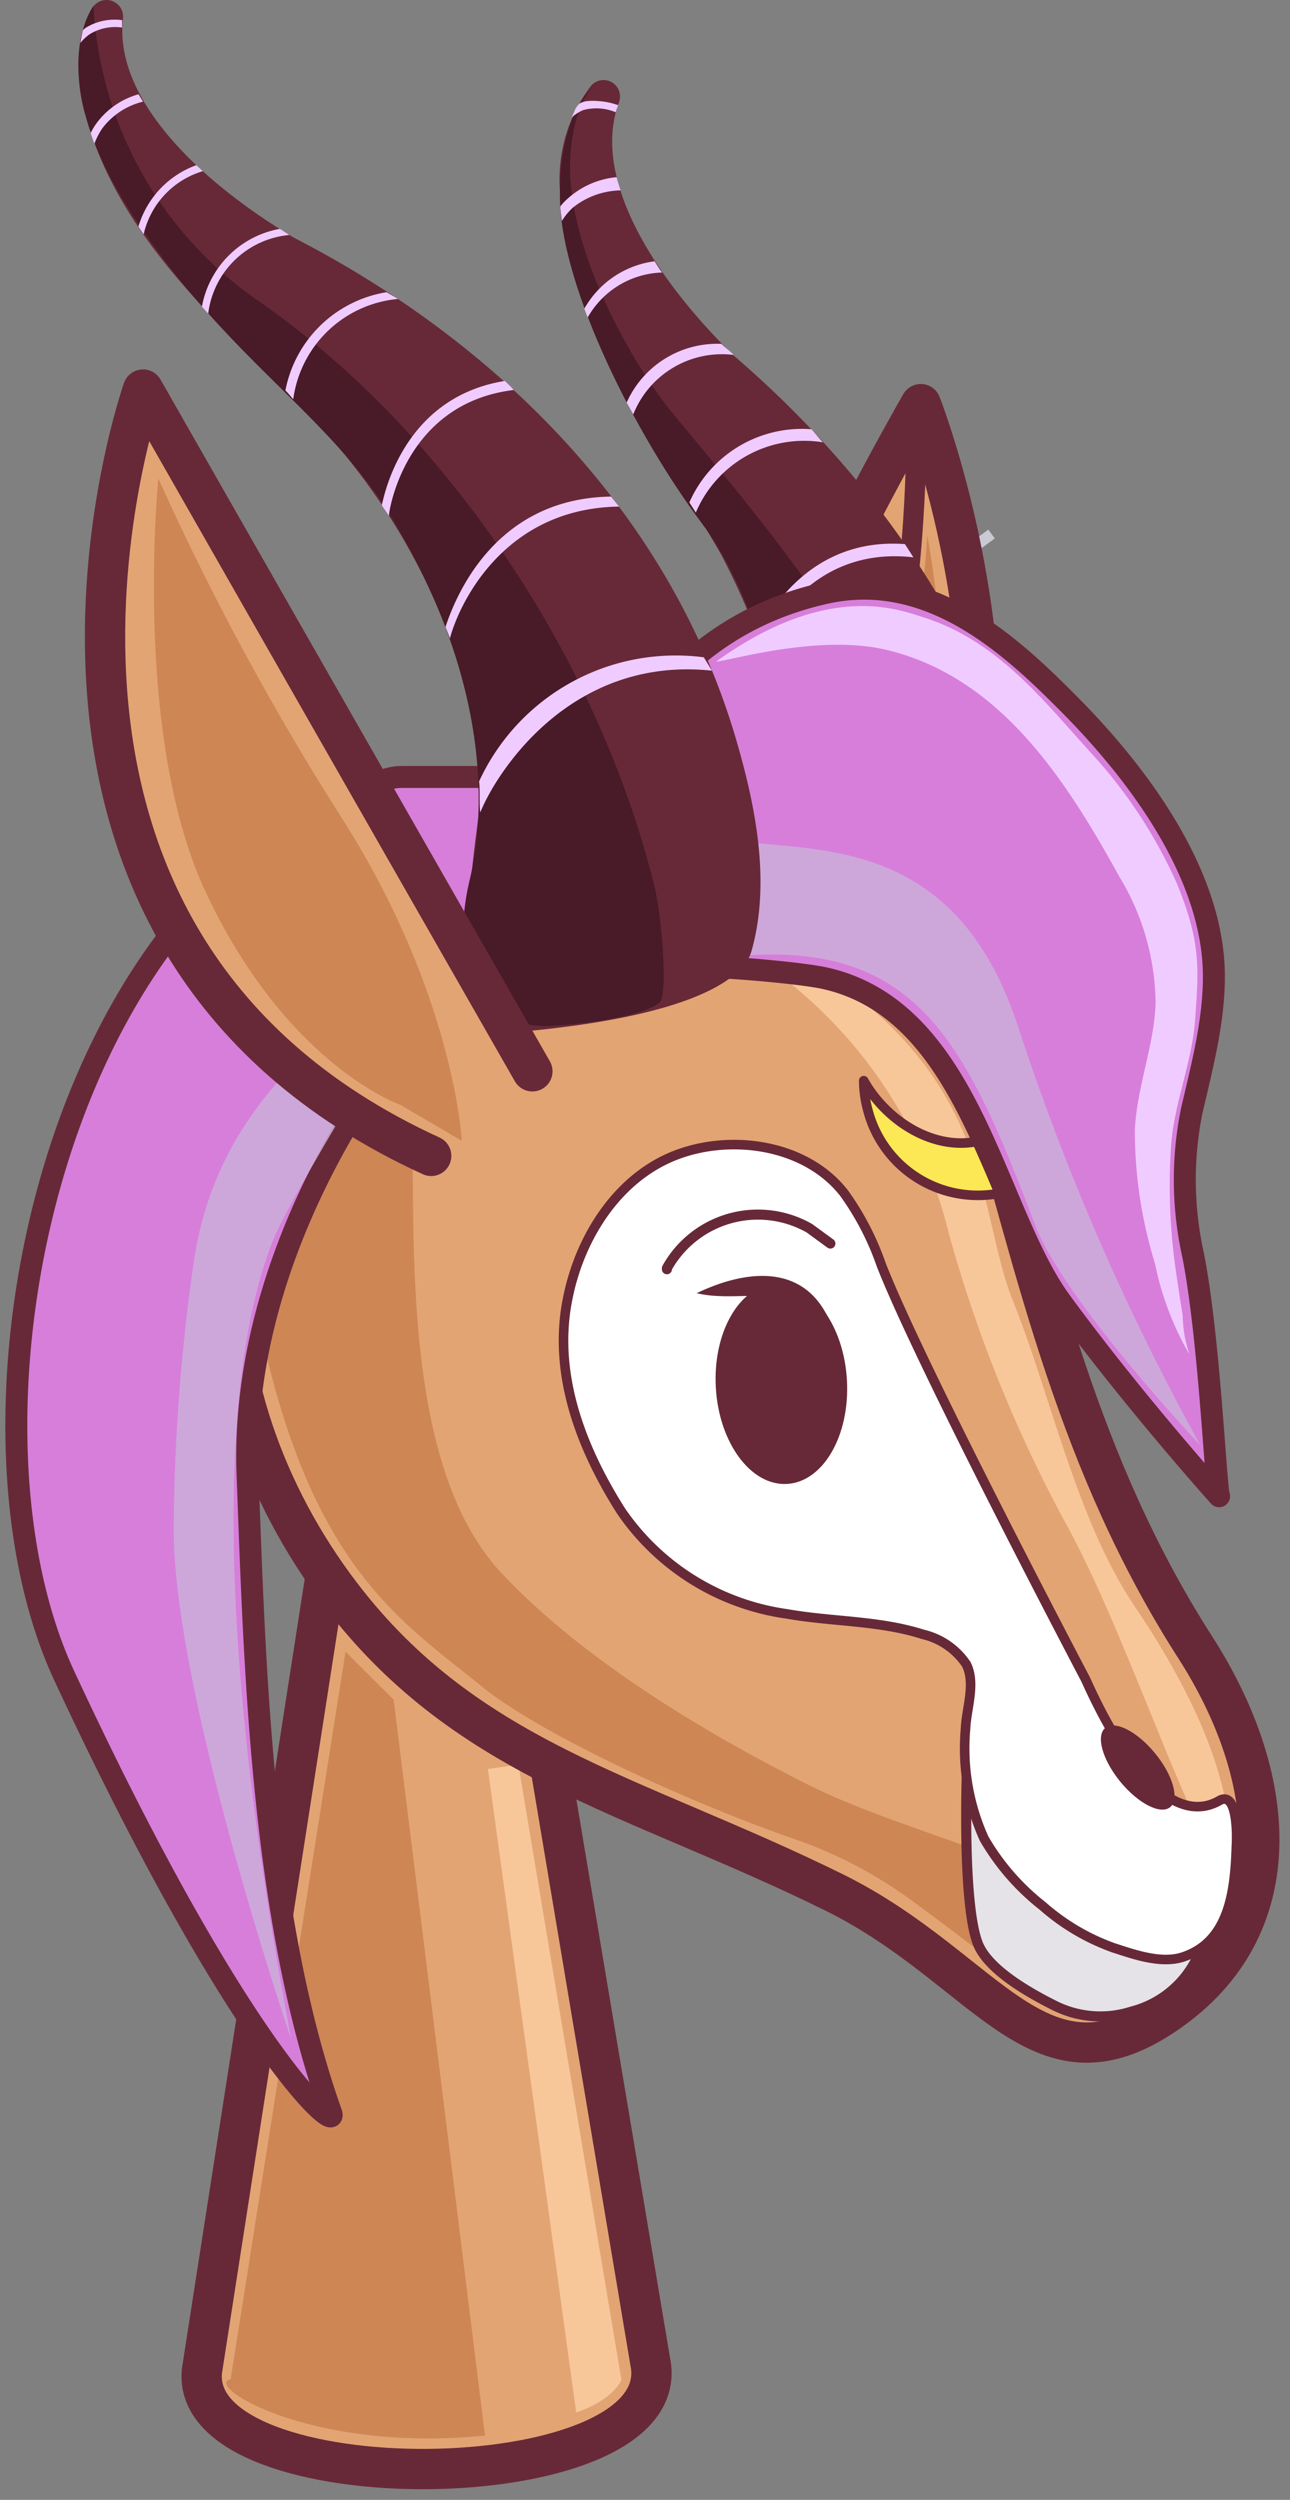 <svg width="128" height="248" fill="none" xmlns="http://www.w3.org/2000/svg"><rect width="100%" height="100%" fill="#808080" stroke="none"/><g clip-path="url(#a)"><path d="m98.066 52.54-4.803 3.513.64.874 4.803-3.512-.64-.874Z" fill="#CACAD5"/><path d="M57.462 113.938s16.402-43.207 33.903-73.843c0 0 23.833 60.417-23.833 82.234l-10.07-8.391Z" fill="#E3A473" stroke="#672938" stroke-width="4" stroke-linecap="round" stroke-linejoin="round"/><path d="M92.006 53.094s5.539 28.988-2.441 44.245a48.683 48.683 0 0 1-20.278 20.84l-1.83-6.331s2.242-7.308 13.441-24.838a68.468 68.468 0 0 0 11.108-33.916Z" fill="#CE8655"/><path d="M90.892 44.947s-.122 19.742-4.806 30.65c-4.684 10.91-21.148 35.198-19.057 41.042" stroke="#672938" stroke-width="2" stroke-linecap="round" stroke-linejoin="round"/><path d="M32.637 154.216 20.034 235.23c-1.282 13.167 46.14 12.877 44.569-.443l-14.114-84.126-17.852 3.555Z" fill="#E3A473" stroke="#672938" stroke-width="4" stroke-linecap="round" stroke-linejoin="round"/><path d="m51.435 175.057 10.223 61.027s-.687 1.938-4.486 3.25l-8.758-63.835 3.02-.442Z" fill="#F7C79A"/><path d="m34.285 163.859-11.398 72.164c-2.762.58 7.843 7.339 25.237 5.6l-9.063-73.004-4.776-4.76Z" fill="#CE8655"/><path d="M78.274 96.484a9.43 9.43 0 0 0-2.41 2.853c-.092.214-.275.565-.184.733 1.526-1.785 1.938-4.577 2.533-7.14 2.289-12.801-.381-25.937-6.652-37.899-6.485-11.427-15.442-22.381-16.006-36.189A15.256 15.256 0 0 1 58.53 8.666a1.633 1.633 0 0 1 2.869 1.526c-2.915 7.994 4.424 18.308 11.474 25.143 17.12 14.723 29.89 35.197 31.065 58.586.321 6.744 0 14.479-3.433 20.78a14.68 14.68 0 0 1-27.687-6.851 14.672 14.672 0 0 1 5.456-11.366Z" fill="#672938"/><path d="M78.945 84.675s-1.525-.32 7.37-4.577C96.05 75.4 74.948 50.882 66.968 41.285c-4.242-5.096-11.2-17.18-10.33-26.394.473-4.913 2.243-6.332 2.243-6.332s-3.586 2.807-3.311 11.489c.275 8.68 7.4 22.976 14.129 31.947 6.729 8.971 10.1 26.944 9.246 32.68Z" fill="#491A27"/><path d="M33.156 157.328c-15.121-20.642-14.938-48.425 5.706-63.544 20.645-15.12 51.572-10.772 58.667 13.807 5.402 18.751 9.415 37.669 21.072 55.84 8.194 12.77 9.46 27.295-2.182 35.823-13.29 9.734-18.188-3.89-33.69-11.534-20.095-9.902-36.879-13.075-49.573-30.392Z" fill="#E3A473" stroke="#672938" stroke-width="4" stroke-linecap="round" stroke-linejoin="round"/><path d="M62.467 89.222a45.777 45.777 0 0 1 31.69 33.184 136.788 136.788 0 0 0 11.581 28.698c5.188 9.398 10.086 24.182 14.938 33.748l-.915 5.584s8.437-7.918-7.141-31.033c-5.813-8.589-8.407-21.161-12.1-30.315-3.692-9.154-1.678-22.748-21.697-34.42 0-.06-8.651-6.133-16.356-5.446Z" fill="#F7C79A"/><path d="M29.128 110.093s10.68-8.254 11.2-5.736c1.983 8.589-2.625 38.813 9.413 51.675 8.21 8.772 20.63 16.096 30.516 21.054 10.819 5.432 28.716 8.59 36.62 17.774-.858.9-1.776 1.741-2.747 2.518a11.764 11.764 0 0 1-6.667 2.151 13.733 13.733 0 0 1-6.882-3.28c-1.922-1.526-5.05-3.982-10.131-7.72a43.908 43.908 0 0 0-11.672-6.103c-9.659-3.341-24.978-10.176-31.142-15.257-7.751-6.286-16.448-11.565-21.53-34.16 0 0-2.044-13.365 3.022-22.916Z" fill="#CE8655"/><path d="M95.943 175.637s-.488 13.044 1.068 17.133c.946 2.518 4.822 4.791 7.629 6.194a10.144 10.144 0 0 0 7.629.595 9.964 9.964 0 0 0 7.293-7.628c1.603-8.117-23.62-16.294-23.62-16.294Z" fill="#E5E3E8" stroke="#672938" stroke-linecap="round" stroke-linejoin="round"/><path d="M120.997 178.627c-3.83 2.212-8.621-1.648-13.26-11.992 0 0-16.402-31.154-20.308-41.193a27.624 27.624 0 0 0-3.677-7.079c-3.723-4.776-10.971-5.859-16.449-3.86-5.996 2.181-9.78 8.269-10.97 14.31-1.526 7.461 1.327 14.83 5.28 21.07a23.937 23.937 0 0 0 16.463 10.222c4.486.794 9.154.641 13.488 2.029a7.145 7.145 0 0 1 4.318 2.975c.961 1.908 0 4.394-.077 6.393-.336 3.735.3 7.493 1.847 10.909a23.329 23.329 0 0 0 5.798 6.667 21.675 21.675 0 0 0 7.064 4.165c1.831.58 4.685 1.648 6.912.885 4.501-1.526 5.112-6.408 5.249-10.939.061-.794.183-5.615-1.678-4.562Z" fill="#fff" stroke="#672938" stroke-width=".95" stroke-miterlimit="10"/><path d="M78.091 147.215c3.593-.202 6.255-4.813 5.946-10.298-.309-5.485-3.471-9.768-7.064-9.566-3.592.202-6.254 4.813-5.946 10.298.309 5.485 3.472 9.768 7.064 9.566Z" fill="#672938"/><path d="M52.335 88.474a5.08 5.08 0 0 1-1.45 2.502c-16.142 15.471-27.037 36.007-26.32 55.352.718 18.995 1.343 43.711 8.3 63.286.81 2.258-9.032-5.859-26.472-43.33-12.206-26.18-.808-79.442 32.042-88.993a5.312 5.312 0 0 1 1.526-.213h8.712a5.127 5.127 0 0 1 4.974 6.346l-1.312 5.05Z" fill="#D77EDA" stroke="#672938" stroke-width="2.18" stroke-linecap="round" stroke-linejoin="round"/><path d="M78.38 76.36c0 .397.123.794.169 1.206a18.019 18.019 0 0 1 19.56-8.59l-.64-1.236c-10.788-2.425-17.013 5.233-19.088 8.62ZM89.794 53.979c-9.537-.717-13.733 7.125-14.709 9.154 0 .229.168.442.244.656l.397.427c.168-.442 4.135-10.161 14.907-8.925l-.84-1.312ZM81.646 43.879c-.275-.275-.87-1.023-1.144-1.297a12.207 12.207 0 0 0-12.1 7.262l.641 1.007a11.672 11.672 0 0 1 12.603-6.972ZM72.812 35.213c-.26-.275-.962-.824-1.221-1.099a9.843 9.843 0 0 0-9.414 5.828l.656 1.175a9.475 9.475 0 0 1 9.979-5.904ZM64.954 25.921a9.385 9.385 0 0 0-6.973 4.7c.106.29.213.58.335.87a8.788 8.788 0 0 1 7.385-4.456c-.167-.168-.595-.87-.747-1.114ZM61.185 17.576a8.392 8.392 0 0 0-4.898 2.166 5.14 5.14 0 0 0-.686.733c0 .381.106 1.068.152 1.449a5.811 5.811 0 0 1 1.13-1.358 7.797 7.797 0 0 1 4.699-1.678 18.634 18.634 0 0 1-.397-1.312ZM61.093 11.137c.068-.238.15-.472.245-.701a7.067 7.067 0 0 0-2.03-.412 4.874 4.874 0 0 0-.946 0c-.299.017-.59.1-.854.244a2.196 2.196 0 0 0-.428.564 9.18 9.18 0 0 1-.366.84 4.011 4.011 0 0 1 1.145-.748 4.99 4.99 0 0 1 3.234.213Z" fill="#F0CBFF"/><path d="M28.899 202.321S16.952 167.23 17.24 151.104c.077-8.871.77-17.726 2.076-26.501 2.38-14.388 11.977-21.818 23.726-30.514l1.983-1.526s-15.975 25.311-18.05 30.773c-2.075 5.462-8.346 24.64 1.923 78.985Z" fill="#CDB1DA" style="mix-blend-mode:multiply" opacity=".81"/><path d="M82.18 130.782c-.958-.42-1.872-.93-2.731-1.526l.107.091c-3.464-1.525-6.836-.228-10.437-1.052 4.684-2.258 10.437-3.052 13.061 2.441v.046Z" fill="#672938"/><path d="M66.174 125.915v-.107a10.327 10.327 0 0 1 10.28-5.237c1.354.165 2.663.597 3.85 1.27l2.09 1.526" stroke="#672938" stroke-linecap="round" stroke-linejoin="round"/><path d="M98.704 112.672c-4.882 2.227-10.482-.977-13-5.462.006.953.134 1.902.382 2.822a11.273 11.273 0 0 0 9.604 8.473c1.508.18 3.037.054 4.494-.371 2.503-.824.336-6.286-1.48-5.462Z" fill="#FBE854" stroke="#672938" stroke-width=".95" stroke-linecap="round" stroke-linejoin="round"/><path d="M57.431 88.78c.306-8.163 5.936-25.86 24.535-29.965 10.101-2.227 18.051 4.943 23.757 10.68 6.79 6.743 14.312 16.584 14.709 26.562.168 4.653-1.068 9.383-2.167 14.067a34.424 34.424 0 0 0 .123 14.402c1.632 8.254 2.258 23.389 2.578 23.908 0 0-8.499-9.459-15.685-19.285-6.729-9.154-8.941-28.988-23.559-32.13-3.906-.825-23.07-2.38-24.641 0-.03.03.183-3.708.35-8.24Z" fill="#D77EDA" stroke="#672938" stroke-width="2.18" stroke-linecap="round" stroke-linejoin="round"/><path d="M58.316 97.857s6.73-15.165 17.562-14.143c8.377.778 19.836 1.389 25.283 18.568a238.909 238.909 0 0 0 17.959 41.117s-13.656-14.479-16.433-21.939c-8.499-22.367-13.854-32.39-44.37-23.603Z" fill="#CDB1DA" style="mix-blend-mode:multiply" opacity=".81"/><path d="M71.057 65.635c1.388-.092 10.284-2.777 16.997-1.144 11.246 2.746 17.73 12.907 23.01 22.473a24.636 24.636 0 0 1 3.6 12.648c-.183 4.226-1.846 8.239-2.059 12.449a44.675 44.675 0 0 0 1.998 13.289 29.705 29.705 0 0 0 3.418 9.017 12.813 12.813 0 0 1-.671-3.875 210.22 210.22 0 0 1-.687-4.501 59.117 59.117 0 0 1-.442-12.633c.381-4.18 2.075-8.086 2.365-12.205.366-5.096.58-7.629-1.77-13.41a47.896 47.896 0 0 0-8.316-12.786c-4.821-5.248-9.383-11.366-16.921-13.731-2.487-.794-9.521-3.525-20.522 4.409Z" fill="#F0CBFF"/><path d="M47.758 78.39C47.01 65.406 41.349 53.2 32.5 43.07 23.543 33.474 12.283 24.9 8.53 11.595a15.256 15.256 0 0 1 .518-10.588 1.648 1.648 0 0 1 3.158.808c-.991 8.453 8.56 16.783 16.998 21.787 20.064 10.33 37.245 27.28 43.836 49.753 1.892 6.484 3.48 14.097 1.526 21.008-.61 2.076-4.196 6.332-23.284 8.026-8.102.762-3.524-21.36-3.524-24Z" fill="#672938"/><path d="M45.973 94.165a8.132 8.132 0 0 0 8.239 7.629c3.448-.138 9.872-.992 11.276-2.396.747-.747.244-8.254-.58-11.58-5.523-22.275-20.43-44.977-39.442-58.082A37.96 37.96 0 0 1 9.276.595s-5.34 6.85 4.12 21.115c9.46 14.266 19.363 19.346 25.771 30.148 10.07 16.996 8.743 29.98 7.447 35.396a23.659 23.659 0 0 0-.641 6.713v.198Z" fill="#491A27"/><path d="M44.203 62.202c.152.382.305.763.442 1.13.717-2.823 4.959-12.908 16.784-13.076l-.793-.992c-11.093.153-15.198 9.17-16.433 12.938ZM47.529 77.535c.122.489 0 2.579.137 3.052 1.312-3.372 8.575-15.578 22.979-14.052l-.809-1.327A21.484 21.484 0 0 0 47.53 77.535ZM50.092 37.791c-9.444 1.526-11.748 10.13-12.206 12.343l.396.58.306.457c0-.473 1.602-11.168 12.374-12.48-.153-.213-.64-.686-.87-.9ZM39.488 29.66c-.32-.214-.809-.474-1.13-.672a12.207 12.207 0 0 0-10.039 9.75c.214.197.58.655.778.869a11.534 11.534 0 0 1 10.391-9.948ZM28.716 23.313l-.946-.61a9.582 9.582 0 0 0-7.736 7.72l.626.686a8.925 8.925 0 0 1 8.056-7.797ZM19.485 16.386a9.277 9.277 0 0 0-5.753 6.103l.52.762a8.513 8.513 0 0 1 5.874-6.27l-.641-.595ZM13.747 9.352a7.781 7.781 0 0 0-4.21 2.93 5.687 5.687 0 0 0-.535.915c.107.366.244.717.366 1.068.195-.54.456-1.052.779-1.526a7.17 7.17 0 0 1 4.043-2.654l-.443-.733ZM12.115 2.73V2a5.493 5.493 0 0 0-3.57.732 2.64 2.64 0 0 0-.32.26c-.092.411-.184.838-.245 1.266.276-.35.606-.653.977-.9a4.852 4.852 0 0 1 3.158-.626Z" fill="#F0CBFF"/><path d="M52.824 106.279S31.66 69.281 14.19 38.646c0 0-19.072 54.207 28.594 76.024" fill="#E3A473"/><path d="M52.824 106.279S31.66 69.281 14.19 38.646c0 0-19.072 54.207 28.594 76.024" stroke="#672938" stroke-width="4" stroke-linecap="round" stroke-linejoin="round"/><path d="M15.716 47.48s-2.563 25.188 4.577 40.766c8.057 17.408 19.424 21.359 19.424 21.359l6.103 3.57s-.717-14.463-11.916-32.04A267.075 267.075 0 0 1 15.716 47.48Z" fill="#CE8655"/><path d="M116.11 179.278c.952-.78.281-3.172-1.498-5.342-1.779-2.17-3.992-3.297-4.944-2.517-.951.78-.28 3.171 1.498 5.341 1.779 2.17 3.993 3.297 4.944 2.518Z" fill="#672938"/></g><defs><clipPath id="a"><path fill="#fff" d="M0 0h128v248H0z"/></clipPath></defs></svg>